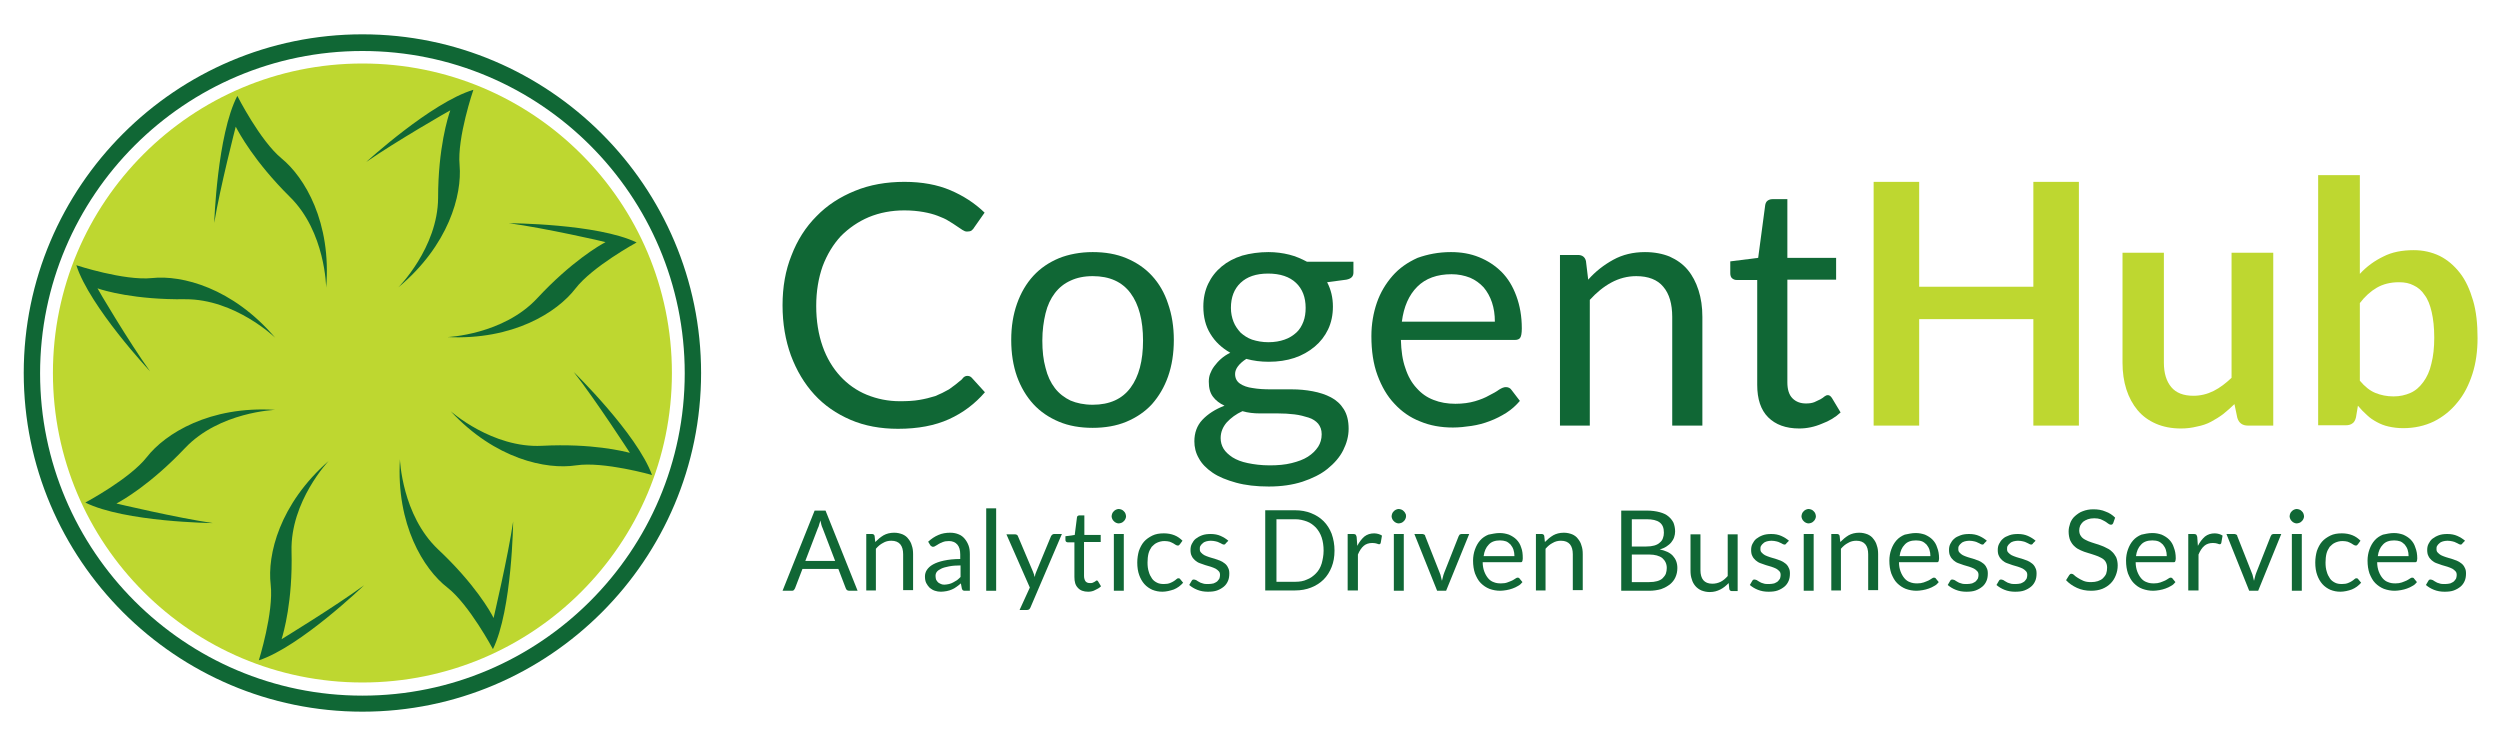 <?xml version="1.0" encoding="utf-8"?>
<!-- Generator: Adobe Illustrator 25.2.1, SVG Export Plug-In . SVG Version: 6.00 Build 0)  -->
<svg version="1.1" id="Layer_1" xmlns="http://www.w3.org/2000/svg" xmlns:xlink="http://www.w3.org/1999/xlink" x="0px" y="0px"
	 viewBox="0 0 779.5 229.3" style="enable-background:new 0 0 779.5 229.3;" xml:space="preserve">
<style type="text/css">
	.Arched_x0020_Green{fill:url(#SVGID_1_);stroke:#FFFFFF;stroke-width:0.25;stroke-miterlimit:1;}
	.st0{fill:#BED730;}
	.st1{fill:#106735;}
</style>
<linearGradient id="SVGID_1_" gradientUnits="userSpaceOnUse" x1="117" y1="485.281" x2="117.707" y2="484.574">
	<stop  offset="0" style="stop-color:#20AC4B"/>
	<stop  offset="0.983" style="stop-color:#19361A"/>
</linearGradient>
<g>
	<path class="st0" d="M209.5,116.3c0,53.3-43.2,96.5-96.5,96.5c-53.3,0-96.5-43.2-96.5-96.5c0-53.3,43.2-96.5,96.5-96.5
		C166.3,19.8,209.5,63,209.5,116.3z"/>
	<g>
		<path class="st1" d="M66.8,69.5c0,0,0.9-27.5,7.2-39.6c0,0,7.1,14,13.8,19.5c7.2,5.9,15.6,19.9,13.9,40.3c0,0-0.2-17.4-11.3-28.3
			C79.3,50.4,74.5,41.4,73.5,39.5C73.5,39.5,68.6,58.5,66.8,69.5z"/>
		<path class="st1" d="M114.2,50.5c0,0,20.3-18.6,33.4-22.5c0,0-5.1,14.9-4.3,23.5c0.8,9.3-3.4,25-19.1,38.1
			c0,0,12.3-12.3,12.4-27.9c0-15.6,3.1-25.3,3.8-27.3C140.3,34.4,123.4,44.1,114.2,50.5z"/>
		<path class="st1" d="M158.7,69.6c0,0,27.5,0.1,39.8,6c0,0-13.8,7.5-19.1,14.4c-5.7,7.4-19.4,16.1-39.9,15.1c0,0,17.4-0.7,28-12.1
			c10.6-11.4,19.4-16.5,21.3-17.5C188.8,75.4,169.8,71.1,158.7,69.6z"/>
		<path class="st1" d="M178.9,116c0,0,19.7,19.2,24.4,32.1c0,0-15.1-4.3-23.7-3c-9.2,1.4-25.2-1.9-39.1-16.9c0,0,13,11.6,28.5,10.8
			c15.6-0.8,25.4,1.7,27.4,2.2C196.4,141.2,185.8,124.8,178.9,116z"/>
		<path class="st1" d="M160,162.6c0,0-0.3,27.5-6.3,39.8c0,0-7.4-13.9-14.2-19.2c-7.4-5.7-16-19.6-14.8-40c0,0,0.6,17.4,11.9,28.1
			c11.4,10.7,16.4,19.5,17.3,21.4C153.9,192.6,158.4,173.6,160,162.6z"/>
		<path class="st1" d="M113.5,182.5c0,0-19.8,19.1-32.8,23.4c0,0,4.7-15,3.7-23.6c-1.1-9.3,2.7-25.1,18.1-38.6
			c0,0-12,12.6-11.6,28.2c0.4,15.6-2.5,25.4-3.1,27.4C87.8,199.3,104.5,189.1,113.5,182.5z"/>
		<path class="st1" d="M66.4,163.1c0,0-27.5-0.3-39.8-6.4c0,0,13.9-7.4,19.2-14.2c5.7-7.3,19.6-16,40-14.7c0,0-17.4,0.6-28.1,11.9
			C47,151,38.2,156,36.3,157C36.3,157,55.3,161.5,66.4,163.1z"/>
		<path class="st1" d="M46.8,115.8c0,0-18.8-20.1-23-33.1c0,0,14.9,4.9,23.6,4c9.3-1,25.1,3,38.4,18.6c0,0-12.5-12.1-28.1-12
			c-15.6,0.2-25.4-2.7-27.3-3.4C30.3,89.9,40.3,106.8,46.8,115.8z"/>
	</g>
	<g>
		<path class="st1" d="M113,221.9c-58.2,0-105.6-47.4-105.6-105.6S54.8,10.7,113,10.7c58.2,0,105.6,47.4,105.6,105.6
			S171.3,221.9,113,221.9L113,221.9z M113,15.9c-55.4,0-100.5,45.1-100.5,100.5c0,55.4,45.1,100.5,100.5,100.5
			c55.4,0,100.5-45.1,100.5-100.5C213.5,60.9,168.4,15.9,113,15.9L113,15.9z"/>
	</g>
</g>
<g>
	<g>
		<path class="st1" d="M301.6,117.2c0.6,0,1.1,0.2,1.5,0.7l4,4.4c-3.1,3.6-6.8,6.4-11.2,8.4c-4.4,2-9.7,3-15.9,3
			c-5.4,0-10.4-0.9-14.8-2.8c-4.4-1.9-8.2-4.5-11.3-7.9c-3.1-3.4-5.5-7.4-7.3-12.2c-1.7-4.7-2.6-9.9-2.6-15.6
			c0-5.7,0.9-10.9,2.8-15.6c1.8-4.7,4.4-8.8,7.8-12.2c3.3-3.4,7.3-6,12-7.9c4.6-1.9,9.8-2.8,15.4-2.8c5.5,0,10.3,0.9,14.3,2.6
			c4,1.7,7.6,4,10.7,7l-3.3,4.7c-0.2,0.4-0.5,0.6-0.8,0.9c-0.3,0.2-0.8,0.3-1.4,0.3c-0.5,0-0.9-0.2-1.4-0.5
			c-0.5-0.3-1.1-0.7-1.8-1.2c-0.7-0.5-1.5-1-2.5-1.6c-0.9-0.6-2.1-1.1-3.4-1.6c-1.3-0.5-2.8-0.9-4.5-1.2c-1.7-0.3-3.7-0.5-5.9-0.5
			c-4,0-7.7,0.7-11.1,2.1c-3.3,1.4-6.2,3.4-8.7,5.9c-2.4,2.6-4.3,5.7-5.7,9.4c-1.3,3.7-2,7.8-2,12.4c0,4.7,0.7,8.9,2,12.6
			c1.3,3.7,3.2,6.8,5.5,9.3c2.3,2.5,5.1,4.5,8.3,5.8c3.2,1.3,6.6,2,10.3,2c2.2,0,4.3-0.1,6-0.4c1.8-0.3,3.4-0.7,5-1.2
			c1.5-0.6,2.9-1.3,4.3-2.1c1.3-0.9,2.6-1.9,4-3.1C300.5,117.4,301.1,117.2,301.6,117.2z"/>
		<path class="st1" d="M340.7,78.6c3.9,0,7.4,0.6,10.5,1.9c3.1,1.3,5.8,3.1,8,5.5c2.2,2.4,3.9,5.3,5,8.7c1.2,3.4,1.8,7.2,1.8,11.3
			c0,4.2-0.6,8-1.8,11.4c-1.2,3.4-2.9,6.2-5,8.6c-2.2,2.4-4.9,4.2-8,5.5c-3.1,1.3-6.7,1.9-10.5,1.9c-3.9,0-7.4-0.6-10.5-1.9
			c-3.1-1.3-5.8-3.1-8-5.5c-2.2-2.4-3.9-5.3-5.1-8.6c-1.2-3.4-1.8-7.2-1.8-11.4c0-4.2,0.6-7.9,1.8-11.3c1.2-3.4,2.9-6.3,5.1-8.7
			c2.2-2.4,4.9-4.2,8-5.5C333.2,79.3,336.8,78.6,340.7,78.6z M340.7,126.2c5.3,0,9.2-1.8,11.8-5.3c2.6-3.5,3.9-8.4,3.9-14.7
			c0-6.3-1.3-11.3-3.9-14.8c-2.6-3.5-6.5-5.3-11.8-5.3c-2.7,0-5,0.5-6.9,1.4c-2,0.9-3.6,2.2-4.9,3.9c-1.3,1.7-2.3,3.8-2.9,6.3
			c-0.6,2.5-1,5.3-1,8.5c0,3.2,0.3,6,1,8.5c0.6,2.5,1.6,4.6,2.9,6.3c1.3,1.7,3,3,4.9,3.9C335.7,125.7,338,126.2,340.7,126.2z"/>
		<path class="st1" d="M395.5,78.6c2.3,0,4.5,0.3,6.5,0.8c2,0.5,3.8,1.3,5.5,2.2h14.5V85c0,1.2-0.7,1.9-2.2,2.2l-6,0.8
			c1.2,2.3,1.8,4.8,1.8,7.6c0,2.6-0.5,5-1.5,7.1c-1,2.1-2.4,3.9-4.2,5.4c-1.8,1.5-3.9,2.7-6.3,3.5c-2.4,0.8-5.1,1.2-8,1.2
			c-2.5,0-4.8-0.3-7-0.9c-1.1,0.7-2,1.5-2.6,2.3c-0.6,0.8-0.9,1.6-0.9,2.4c0,1.3,0.5,2.3,1.5,3c1,0.7,2.4,1.2,4,1.4
			c1.7,0.3,3.6,0.4,5.7,0.4c2.1,0,4.3,0,6.5,0c2.2,0,4.4,0.2,6.5,0.6c2.1,0.4,4,1,5.7,1.9c1.7,0.9,3,2.1,4,3.7
			c1,1.6,1.5,3.6,1.5,6.1c0,2.3-0.6,4.5-1.7,6.7c-1.1,2.2-2.8,4.1-4.9,5.8c-2.1,1.7-4.8,3-7.8,4c-3.1,1-6.6,1.5-10.5,1.5
			c-3.9,0-7.3-0.4-10.2-1.2c-2.9-0.8-5.4-1.8-7.3-3.1c-1.9-1.3-3.4-2.8-4.3-4.5c-1-1.7-1.4-3.5-1.4-5.3c0-2.6,0.8-4.9,2.5-6.7
			c1.7-1.8,4-3.3,6.9-4.4c-1.5-0.7-2.7-1.6-3.6-2.8c-0.9-1.2-1.3-2.7-1.3-4.7c0-0.8,0.1-1.6,0.4-2.4c0.3-0.8,0.7-1.6,1.3-2.4
			c0.6-0.8,1.3-1.6,2.1-2.3c0.8-0.7,1.8-1.4,2.9-1.9c-2.6-1.5-4.7-3.4-6.2-5.9c-1.5-2.4-2.2-5.3-2.2-8.5c0-2.6,0.5-5,1.5-7.1
			c1-2.1,2.4-3.9,4.2-5.4c1.8-1.5,3.9-2.6,6.4-3.4C389.8,79,392.6,78.6,395.5,78.6z M412.1,135.4c0-1.4-0.4-2.4-1.1-3.3
			c-0.7-0.8-1.7-1.5-3-1.9c-1.3-0.4-2.7-0.8-4.4-1c-1.6-0.2-3.4-0.3-5.2-0.3c-1.8,0-3.7,0-5.6,0c-1.9,0-3.7-0.2-5.4-0.7
			c-2,0.9-3.6,2.1-4.9,3.5c-1.2,1.4-1.9,3-1.9,4.9c0,1.2,0.3,2.3,0.9,3.3c0.6,1,1.6,1.9,2.8,2.7c1.3,0.8,2.8,1.4,4.8,1.8
			c1.9,0.4,4.2,0.7,6.8,0.7c2.5,0,4.8-0.2,6.8-0.7c2-0.5,3.7-1.1,5.1-2c1.4-0.9,2.4-1.9,3.2-3.1
			C411.7,138.2,412.1,136.9,412.1,135.4z M395.5,106.7c1.9,0,3.6-0.3,5-0.8c1.5-0.5,2.7-1.3,3.7-2.2c1-0.9,1.7-2.1,2.2-3.4
			c0.5-1.3,0.7-2.8,0.7-4.3c0-3.3-1-5.9-3-7.8c-2-1.9-4.9-2.9-8.7-2.9c-3.8,0-6.6,1-8.6,2.9c-2,1.9-3,4.5-3,7.8c0,1.6,0.3,3,0.8,4.3
			c0.5,1.3,1.3,2.4,2.2,3.4c1,0.9,2.2,1.7,3.6,2.2C392,106.4,393.6,106.7,395.5,106.7z"/>
		<path class="st1" d="M452.4,78.6c3.2,0,6.1,0.5,8.8,1.6c2.7,1.1,5,2.6,7,4.6c2,2,3.5,4.5,4.6,7.5c1.1,3,1.7,6.3,1.7,10.1
			c0,1.5-0.2,2.5-0.5,2.9c-0.3,0.5-0.9,0.7-1.8,0.7h-35.4c0.1,3.4,0.5,6.3,1.4,8.8c0.8,2.5,2,4.6,3.5,6.2c1.5,1.7,3.2,2.9,5.3,3.7
			c2,0.8,4.3,1.2,6.8,1.2c2.3,0,4.4-0.3,6.1-0.8c1.7-0.5,3.2-1.1,4.4-1.8c1.2-0.6,2.3-1.2,3.1-1.8c0.8-0.5,1.5-0.8,2.1-0.8
			c0.8,0,1.4,0.3,1.8,0.9l2.6,3.4c-1.2,1.4-2.5,2.6-4.2,3.7c-1.6,1-3.3,1.9-5.2,2.6c-1.8,0.7-3.7,1.2-5.7,1.5
			c-2,0.3-3.9,0.5-5.8,0.5c-3.7,0-7.1-0.6-10.2-1.9c-3.1-1.2-5.8-3.1-8-5.5c-2.3-2.4-4-5.4-5.3-8.9c-1.3-3.5-1.9-7.6-1.9-12.2
			c0-3.7,0.6-7.2,1.7-10.4c1.1-3.2,2.8-6,4.9-8.4c2.1-2.4,4.7-4.2,7.8-5.6C445.1,79.3,448.5,78.6,452.4,78.6z M452.6,85.5
			c-4.5,0-8.1,1.3-10.7,3.9c-2.6,2.6-4.2,6.2-4.8,10.9h29c0-2.2-0.3-4.2-0.9-6c-0.6-1.8-1.5-3.4-2.6-4.7c-1.2-1.3-2.6-2.3-4.2-3
			C456.6,85.9,454.7,85.5,452.6,85.5z"/>
		<path class="st1" d="M486.4,132.7V79.5h5.6c1.3,0,2.2,0.6,2.5,1.9l0.7,5.8c2.3-2.6,4.9-4.6,7.8-6.2c2.9-1.6,6.2-2.4,9.9-2.4
			c2.9,0,5.5,0.5,7.7,1.4c2.2,1,4.1,2.3,5.6,4.1c1.5,1.8,2.6,3.9,3.4,6.4c0.8,2.5,1.2,5.2,1.2,8.3v33.9h-9.4V98.8
			c0-4-0.9-7.2-2.8-9.4c-1.8-2.2-4.7-3.3-8.4-3.3c-2.8,0-5.4,0.7-7.8,2c-2.4,1.3-4.6,3.1-6.7,5.4v39.2H486.4z"/>
		<path class="st1" d="M561,133.6c-4.2,0-7.4-1.2-9.7-3.5c-2.3-2.3-3.4-5.7-3.4-10.1V87.3h-6.4c-0.6,0-1-0.2-1.4-0.5
			c-0.4-0.3-0.6-0.9-0.6-1.6v-3.7l8.7-1.1l2.2-16.5c0.1-0.5,0.3-1,0.7-1.3c0.4-0.3,0.9-0.5,1.5-0.5h4.7v18.3h15.2v6.8h-15.2v32
			c0,2.2,0.5,3.9,1.6,5c1.1,1.1,2.5,1.6,4.2,1.6c1,0,1.8-0.1,2.6-0.4c0.7-0.3,1.3-0.6,1.9-0.9c0.5-0.3,1-0.6,1.3-0.9
			c0.4-0.3,0.7-0.4,1-0.4c0.5,0,0.9,0.3,1.3,0.9l2.7,4.5c-1.6,1.5-3.6,2.7-5.8,3.5C565.8,133.1,563.4,133.6,561,133.6z"/>
		<path class="st0" d="M648.2,132.7H634V99.5h-35.6v33.2h-14.2v-76h14.2v32.7H634V56.7h14.2V132.7z"/>
		<path class="st0" d="M674.7,78.8v34.3c0,3.3,0.8,5.8,2.3,7.6c1.5,1.8,3.8,2.7,6.9,2.7c2.2,0,4.3-0.5,6.3-1.5c2-1,3.8-2.4,5.6-4.1
			v-39h13v53.9h-7.9c-1.7,0-2.8-0.8-3.3-2.4l-0.9-4.3c-1.1,1.1-2.3,2.1-3.5,3.1c-1.2,0.9-2.5,1.7-3.8,2.4c-1.3,0.7-2.8,1.2-4.4,1.5
			c-1.6,0.4-3.2,0.6-5,0.6c-2.9,0-5.5-0.5-7.8-1.5c-2.3-1-4.2-2.4-5.7-4.2c-1.5-1.8-2.7-4-3.5-6.5c-0.8-2.5-1.2-5.3-1.2-8.3V78.8
			H674.7z"/>
		<path class="st0" d="M722.8,132.7V54.6h13v30.8c2.1-2.3,4.6-4.1,7.3-5.4c2.7-1.4,5.9-2,9.5-2c2.9,0,5.6,0.6,8.1,1.8
			c2.4,1.2,4.5,3,6.3,5.3c1.8,2.3,3.1,5.2,4.1,8.6c1,3.4,1.4,7.3,1.4,11.7c0,4-0.5,7.8-1.6,11.2c-1.1,3.4-2.6,6.4-4.7,8.9
			c-2,2.5-4.5,4.5-7.3,5.9c-2.9,1.4-6.1,2.1-9.6,2.1c-1.6,0-3.2-0.2-4.5-0.5c-1.4-0.3-2.6-0.8-3.7-1.4c-1.1-0.6-2.2-1.3-3.1-2.2
			c-1-0.9-1.9-1.8-2.8-2.9l-0.6,3.6c-0.2,0.9-0.6,1.6-1.1,1.9c-0.5,0.4-1.2,0.6-2.1,0.6H722.8z M748,88c-2.7,0-5,0.6-6.9,1.7
			c-1.9,1.1-3.7,2.7-5.3,4.8v24.2c1.5,1.8,3.1,3.1,4.8,3.8c1.7,0.7,3.6,1.1,5.7,1.1c2,0,3.7-0.4,5.3-1.1c1.6-0.7,2.9-1.9,4-3.4
			c1.1-1.5,2-3.4,2.5-5.7c0.6-2.3,0.9-5,0.9-8.1c0-3.2-0.3-5.8-0.8-8c-0.5-2.2-1.2-4-2.2-5.3c-0.9-1.4-2.1-2.4-3.4-3
			C751.3,88.3,749.8,88,748,88z"/>
	</g>
	<g>
		<path class="st1" d="M267.4,184.2h-2.6c-0.3,0-0.5-0.1-0.7-0.2c-0.2-0.2-0.3-0.3-0.4-0.6l-2.3-6h-11.2l-2.3,6
			c-0.1,0.2-0.2,0.4-0.4,0.6c-0.2,0.2-0.4,0.2-0.7,0.2H244l10-25h3.4L267.4,184.2z M251.1,174.9h9.3l-3.9-10.2
			c-0.3-0.6-0.5-1.4-0.7-2.4c-0.1,0.5-0.3,0.9-0.4,1.3c-0.1,0.4-0.2,0.8-0.4,1.1L251.1,174.9z"/>
		<path class="st1" d="M270.1,184.2v-17.7h1.8c0.4,0,0.7,0.2,0.8,0.6l0.2,1.9c0.8-0.8,1.6-1.5,2.6-2.1c0.9-0.5,2-0.8,3.3-0.8
			c1,0,1.8,0.2,2.6,0.5c0.7,0.3,1.4,0.8,1.8,1.4c0.5,0.6,0.9,1.3,1.1,2.1c0.3,0.8,0.4,1.7,0.4,2.7v11.2h-3.1v-11.2
			c0-1.3-0.3-2.4-0.9-3.1c-0.6-0.7-1.5-1.1-2.8-1.1c-0.9,0-1.8,0.2-2.6,0.7c-0.8,0.4-1.5,1-2.2,1.8v13H270.1z"/>
		<path class="st1" d="M302.4,184.2h-1.4c-0.3,0-0.5,0-0.7-0.1c-0.2-0.1-0.3-0.3-0.4-0.6l-0.3-1.6c-0.5,0.4-0.9,0.8-1.4,1.1
			c-0.4,0.3-0.9,0.6-1.4,0.8c-0.5,0.2-1,0.4-1.6,0.5c-0.6,0.1-1.2,0.2-1.8,0.2c-0.7,0-1.3-0.1-1.9-0.3c-0.6-0.2-1.1-0.5-1.6-0.9
			c-0.4-0.4-0.8-0.9-1.1-1.5c-0.3-0.6-0.4-1.3-0.4-2.1c0-0.7,0.2-1.4,0.6-2c0.4-0.6,1-1.2,1.9-1.7c0.9-0.5,2-0.9,3.4-1.2
			c1.4-0.3,3.1-0.5,5.1-0.5v-1.4c0-1.4-0.3-2.4-0.9-3.1c-0.6-0.7-1.5-1.1-2.6-1.1c-0.8,0-1.4,0.1-1.9,0.3c-0.5,0.2-1,0.4-1.3,0.6
			c-0.4,0.2-0.7,0.5-1,0.6c-0.3,0.2-0.5,0.3-0.8,0.3c-0.2,0-0.4-0.1-0.5-0.2c-0.2-0.1-0.3-0.2-0.4-0.4l-0.6-1c1-0.9,2-1.6,3.2-2.1
			c1.1-0.5,2.4-0.7,3.7-0.7c1,0,1.9,0.2,2.6,0.5c0.8,0.3,1.4,0.8,1.9,1.4c0.5,0.6,0.9,1.3,1.2,2.1c0.3,0.8,0.4,1.7,0.4,2.7V184.2z
			 M294.4,182.3c0.5,0,1-0.1,1.5-0.2c0.5-0.1,0.9-0.3,1.3-0.5c0.4-0.2,0.8-0.5,1.2-0.7c0.4-0.3,0.7-0.6,1.1-1v-3.6
			c-1.4,0-2.6,0.1-3.6,0.3c-1,0.2-1.8,0.4-2.4,0.7c-0.6,0.3-1.1,0.6-1.4,1c-0.3,0.4-0.4,0.8-0.4,1.3c0,0.5,0.1,0.9,0.2,1.2
			c0.2,0.3,0.4,0.6,0.6,0.8c0.3,0.2,0.6,0.4,0.9,0.5C293.6,182.2,294,182.3,294.4,182.3z"/>
		<path class="st1" d="M310.6,158.5v25.7h-3.1v-25.7H310.6z"/>
		<path class="st1" d="M321.3,189.4c-0.1,0.2-0.2,0.4-0.4,0.6c-0.2,0.1-0.4,0.2-0.7,0.2h-2.3l3.2-7l-7.3-16.6h2.7
			c0.3,0,0.5,0.1,0.6,0.2c0.2,0.1,0.3,0.3,0.3,0.4l4.7,11.1c0.1,0.3,0.2,0.5,0.3,0.8c0.1,0.3,0.1,0.5,0.2,0.8
			c0.1-0.3,0.2-0.5,0.2-0.8c0.1-0.3,0.2-0.5,0.3-0.8l4.6-11.1c0.1-0.2,0.2-0.3,0.4-0.5c0.2-0.1,0.4-0.2,0.5-0.2h2.5L321.3,189.4z"/>
		<path class="st1" d="M339.3,184.5c-1.4,0-2.5-0.4-3.2-1.2c-0.8-0.8-1.1-1.9-1.1-3.4v-10.8h-2.1c-0.2,0-0.3-0.1-0.5-0.2
			c-0.1-0.1-0.2-0.3-0.2-0.5v-1.2l2.9-0.4l0.7-5.5c0-0.2,0.1-0.3,0.2-0.4c0.1-0.1,0.3-0.2,0.5-0.2h1.6v6.1h5.1v2.2H338v10.6
			c0,0.7,0.2,1.3,0.5,1.7c0.4,0.4,0.8,0.5,1.4,0.5c0.3,0,0.6,0,0.8-0.1c0.2-0.1,0.4-0.2,0.6-0.3c0.2-0.1,0.3-0.2,0.4-0.3
			c0.1-0.1,0.2-0.1,0.3-0.1c0.2,0,0.3,0.1,0.4,0.3l0.9,1.5c-0.5,0.5-1.2,0.9-1.9,1.2C340.9,184.3,340.1,184.5,339.3,184.5z"/>
		<path class="st1" d="M351.1,161c0,0.3-0.1,0.6-0.2,0.8c-0.1,0.3-0.3,0.5-0.5,0.7c-0.2,0.2-0.4,0.4-0.7,0.5
			c-0.3,0.1-0.6,0.2-0.9,0.2c-0.3,0-0.6-0.1-0.8-0.2c-0.3-0.1-0.5-0.3-0.7-0.5c-0.2-0.2-0.4-0.4-0.5-0.7c-0.1-0.3-0.2-0.5-0.2-0.8
			c0-0.3,0.1-0.6,0.2-0.9c0.1-0.3,0.3-0.5,0.5-0.7c0.2-0.2,0.4-0.4,0.7-0.5c0.3-0.1,0.5-0.2,0.8-0.2c0.3,0,0.6,0.1,0.9,0.2
			c0.3,0.1,0.5,0.3,0.7,0.5c0.2,0.2,0.4,0.4,0.5,0.7C351,160.4,351.1,160.7,351.1,161z M350.4,166.5v17.7h-3.1v-17.7H350.4z"/>
		<path class="st1" d="M367.9,169.7c-0.1,0.1-0.2,0.2-0.3,0.3c-0.1,0.1-0.2,0.1-0.4,0.1c-0.2,0-0.4-0.1-0.6-0.2
			c-0.2-0.1-0.5-0.3-0.8-0.5c-0.3-0.2-0.7-0.3-1.1-0.5c-0.4-0.1-1-0.2-1.6-0.2c-0.9,0-1.6,0.2-2.3,0.5c-0.7,0.3-1.2,0.8-1.7,1.3
			c-0.4,0.6-0.8,1.3-1,2.1c-0.2,0.8-0.3,1.8-0.3,2.8c0,1.1,0.1,2,0.4,2.9c0.2,0.8,0.6,1.5,1,2.1c0.4,0.6,1,1,1.6,1.3
			c0.6,0.3,1.3,0.4,2.1,0.4c0.8,0,1.4-0.1,1.9-0.3c0.5-0.2,0.9-0.4,1.2-0.6c0.3-0.2,0.6-0.4,0.8-0.6c0.2-0.2,0.4-0.3,0.6-0.3
			c0.3,0,0.5,0.1,0.6,0.3l0.9,1.1c-0.8,0.9-1.7,1.6-2.9,2.1c-1.2,0.4-2.4,0.7-3.6,0.7c-1.1,0-2.1-0.2-3.1-0.6
			c-0.9-0.4-1.8-1-2.5-1.8c-0.7-0.8-1.2-1.7-1.6-2.8c-0.4-1.1-0.6-2.4-0.6-3.9c0-1.3,0.2-2.5,0.5-3.6c0.4-1.1,0.9-2.1,1.6-2.9
			c0.7-0.8,1.6-1.4,2.6-1.9c1-0.5,2.2-0.7,3.6-0.7c1.2,0,2.3,0.2,3.3,0.6c1,0.4,1.8,1,2.5,1.7L367.9,169.7z"/>
		<path class="st1" d="M382.2,169.4c-0.1,0.3-0.4,0.4-0.6,0.4c-0.2,0-0.4-0.1-0.6-0.2c-0.2-0.1-0.5-0.3-0.8-0.4
			c-0.3-0.2-0.7-0.3-1.1-0.4c-0.4-0.1-1-0.2-1.6-0.2c-0.5,0-1,0.1-1.4,0.2c-0.4,0.1-0.8,0.3-1.1,0.6c-0.3,0.2-0.5,0.5-0.7,0.8
			c-0.2,0.3-0.2,0.6-0.2,1c0,0.5,0.1,0.8,0.4,1.1c0.3,0.3,0.6,0.6,1,0.8c0.4,0.2,0.9,0.4,1.5,0.6c0.5,0.2,1.1,0.3,1.7,0.5
			c0.6,0.2,1.1,0.4,1.7,0.6c0.5,0.2,1,0.5,1.5,0.9c0.4,0.3,0.8,0.8,1,1.3c0.3,0.5,0.4,1.1,0.4,1.8c0,0.8-0.1,1.6-0.4,2.3
			c-0.3,0.7-0.7,1.3-1.3,1.8c-0.6,0.5-1.3,0.9-2.1,1.2c-0.8,0.3-1.8,0.4-2.9,0.4c-1.2,0-2.3-0.2-3.3-0.6c-1-0.4-1.8-0.9-2.5-1.5
			l0.7-1.2c0.1-0.2,0.2-0.3,0.3-0.4c0.1-0.1,0.3-0.1,0.5-0.1s0.4,0.1,0.7,0.2c0.2,0.2,0.5,0.3,0.8,0.5c0.3,0.2,0.7,0.4,1.2,0.5
			c0.5,0.2,1.1,0.2,1.8,0.2c0.6,0,1.1-0.1,1.6-0.2c0.5-0.2,0.8-0.4,1.1-0.6c0.3-0.3,0.5-0.6,0.7-0.9c0.1-0.3,0.2-0.7,0.2-1.1
			c0-0.5-0.1-0.9-0.4-1.2c-0.3-0.3-0.6-0.6-1-0.8c-0.4-0.2-0.9-0.4-1.5-0.6c-0.6-0.2-1.1-0.3-1.7-0.5c-0.6-0.2-1.1-0.4-1.7-0.6
			c-0.6-0.2-1-0.5-1.5-0.9c-0.4-0.4-0.8-0.8-1-1.3c-0.3-0.5-0.4-1.2-0.4-1.9c0-0.7,0.1-1.3,0.4-1.9c0.3-0.6,0.7-1.2,1.2-1.6
			s1.2-0.8,2-1.1c0.8-0.3,1.7-0.4,2.7-0.4c1.2,0,2.2,0.2,3.1,0.6c0.9,0.4,1.7,0.9,2.4,1.5L382.2,169.4z"/>
		<path class="st1" d="M416.1,171.7c0,1.9-0.3,3.6-0.9,5.1c-0.6,1.5-1.4,2.8-2.5,3.9c-1.1,1.1-2.4,1.9-3.9,2.5
			c-1.5,0.6-3.2,0.9-5,0.9h-9.3v-25h9.3c1.8,0,3.5,0.3,5,0.9c1.5,0.6,2.8,1.4,3.9,2.5c1.1,1.1,1.9,2.4,2.5,3.9
			C415.8,168.1,416.1,169.8,416.1,171.7z M412.7,171.7c0-1.5-0.2-2.9-0.6-4.1c-0.4-1.2-1-2.2-1.8-3.1c-0.8-0.8-1.7-1.5-2.8-1.9
			c-1.1-0.4-2.3-0.7-3.6-0.7h-5.9v19.5h5.9c1.3,0,2.6-0.2,3.6-0.7c1.1-0.4,2-1.1,2.8-1.9c0.8-0.8,1.4-1.8,1.8-3.1
			C412.4,174.6,412.7,173.2,412.7,171.7z"/>
		<path class="st1" d="M420.2,184.2v-17.7h1.8c0.3,0,0.6,0.1,0.7,0.2c0.1,0.1,0.2,0.4,0.3,0.7l0.2,2.8c0.6-1.2,1.4-2.2,2.2-2.9
			c0.9-0.7,1.9-1,3.1-1c0.5,0,0.9,0.1,1.3,0.2c0.4,0.1,0.8,0.3,1.1,0.5l-0.4,2.3c-0.1,0.3-0.3,0.4-0.5,0.4c-0.2,0-0.4-0.1-0.7-0.2
			c-0.3-0.1-0.8-0.2-1.4-0.2c-1.1,0-2,0.3-2.7,0.9c-0.7,0.6-1.3,1.5-1.8,2.7v11.2H420.2z"/>
		<path class="st1" d="M438.4,161c0,0.3-0.1,0.6-0.2,0.8c-0.1,0.3-0.3,0.5-0.5,0.7c-0.2,0.2-0.4,0.4-0.7,0.5
			c-0.3,0.1-0.6,0.2-0.9,0.2c-0.3,0-0.6-0.1-0.8-0.2c-0.3-0.1-0.5-0.3-0.7-0.5c-0.2-0.2-0.4-0.4-0.5-0.7c-0.1-0.3-0.2-0.5-0.2-0.8
			c0-0.3,0.1-0.6,0.2-0.9c0.1-0.3,0.3-0.5,0.5-0.7c0.2-0.2,0.4-0.4,0.7-0.5c0.3-0.1,0.5-0.2,0.8-0.2c0.3,0,0.6,0.1,0.9,0.2
			c0.3,0.1,0.5,0.3,0.7,0.5c0.2,0.2,0.4,0.4,0.5,0.7C438.4,160.4,438.4,160.7,438.4,161z M437.7,166.5v17.7h-3.1v-17.7H437.7z"/>
		<path class="st1" d="M441,166.5h2.5c0.2,0,0.4,0.1,0.6,0.2c0.2,0.1,0.3,0.3,0.3,0.5l4.5,11.4c0.2,0.4,0.3,0.8,0.4,1.3
			c0.1,0.4,0.2,0.8,0.3,1.2c0.1-0.4,0.2-0.8,0.3-1.2c0.1-0.4,0.2-0.8,0.4-1.3l4.5-11.4c0.1-0.2,0.2-0.3,0.3-0.5
			c0.2-0.1,0.4-0.2,0.6-0.2h2.4l-7.2,17.7h-2.8L441,166.5z"/>
		<path class="st1" d="M467.6,166.2c1.1,0,2,0.2,2.9,0.5c0.9,0.4,1.7,0.9,2.3,1.5c0.7,0.7,1.2,1.5,1.5,2.5c0.4,1,0.5,2.1,0.5,3.4
			c0,0.5-0.1,0.8-0.2,1c-0.1,0.2-0.3,0.2-0.6,0.2h-11.7c0,1.1,0.2,2.1,0.5,2.9c0.3,0.8,0.7,1.5,1.2,2.1c0.5,0.6,1.1,1,1.7,1.2
			c0.7,0.3,1.4,0.4,2.3,0.4c0.8,0,1.5-0.1,2-0.3c0.6-0.2,1-0.4,1.5-0.6c0.4-0.2,0.7-0.4,1-0.6c0.3-0.2,0.5-0.3,0.7-0.3
			c0.3,0,0.5,0.1,0.6,0.3l0.9,1.1c-0.4,0.5-0.8,0.9-1.4,1.2c-0.5,0.3-1.1,0.6-1.7,0.8c-0.6,0.2-1.2,0.4-1.9,0.5
			c-0.7,0.1-1.3,0.2-1.9,0.2c-1.2,0-2.3-0.2-3.4-0.6c-1-0.4-1.9-1-2.7-1.8c-0.8-0.8-1.3-1.8-1.8-3c-0.4-1.2-0.6-2.5-0.6-4
			c0-1.2,0.2-2.4,0.6-3.5c0.4-1.1,0.9-2,1.6-2.8c0.7-0.8,1.6-1.4,2.6-1.8C465.2,166.5,466.3,166.2,467.6,166.2z M467.7,168.5
			c-1.5,0-2.7,0.4-3.5,1.3c-0.9,0.9-1.4,2.1-1.6,3.6h9.6c0-0.7-0.1-1.4-0.3-2c-0.2-0.6-0.5-1.1-0.9-1.6c-0.4-0.4-0.9-0.8-1.4-1
			C469,168.6,468.4,168.5,467.7,168.5z"/>
		<path class="st1" d="M478.9,184.2v-17.7h1.8c0.4,0,0.7,0.2,0.8,0.6l0.2,1.9c0.8-0.8,1.6-1.5,2.6-2.1c0.9-0.5,2-0.8,3.3-0.8
			c1,0,1.8,0.2,2.6,0.5c0.7,0.3,1.4,0.8,1.8,1.4c0.5,0.6,0.9,1.3,1.1,2.1c0.3,0.8,0.4,1.7,0.4,2.7v11.2h-3.1v-11.2
			c0-1.3-0.3-2.4-0.9-3.1c-0.6-0.7-1.5-1.1-2.8-1.1c-0.9,0-1.8,0.2-2.6,0.7c-0.8,0.4-1.5,1-2.2,1.8v13H478.9z"/>
		<path class="st1" d="M505.5,184.2v-25h8c1.5,0,2.9,0.2,4,0.5c1.1,0.3,2,0.7,2.7,1.3c0.7,0.6,1.2,1.2,1.6,2
			c0.3,0.8,0.5,1.7,0.5,2.7c0,0.6-0.1,1.2-0.3,1.8c-0.2,0.6-0.5,1.1-0.9,1.6c-0.4,0.5-0.9,0.9-1.5,1.3c-0.6,0.4-1.3,0.7-2.1,0.9
			c1.8,0.4,3.2,1,4.1,2c0.9,1,1.4,2.2,1.4,3.8c0,1.1-0.2,2-0.6,2.9c-0.4,0.9-1,1.6-1.7,2.2c-0.8,0.6-1.7,1.1-2.8,1.5
			c-1.1,0.3-2.3,0.5-3.7,0.5H505.5z M508.8,170.4h4.5c1,0,1.8-0.1,2.5-0.3c0.7-0.2,1.3-0.5,1.7-0.9c0.5-0.4,0.8-0.8,1-1.4
			c0.2-0.5,0.3-1.1,0.3-1.7c0-1.5-0.4-2.5-1.3-3.2c-0.9-0.7-2.3-1-4.1-1h-4.6V170.4z M508.8,172.8v8.7h5.4c1,0,1.8-0.1,2.5-0.3
			c0.7-0.2,1.3-0.5,1.7-0.9c0.4-0.4,0.8-0.9,1-1.4c0.2-0.6,0.3-1.2,0.3-1.8c0-1.3-0.5-2.3-1.4-3.1c-0.9-0.7-2.3-1.1-4.1-1.1H508.8z"
			/>
		<path class="st1" d="M530.2,166.5v11.3c0,1.3,0.3,2.4,0.9,3.1c0.6,0.7,1.5,1.1,2.8,1.1c0.9,0,1.8-0.2,2.6-0.6
			c0.8-0.4,1.5-1,2.2-1.8v-13h3.1v17.7H540c-0.4,0-0.7-0.2-0.8-0.6l-0.2-1.9c-0.8,0.8-1.6,1.5-2.6,2c-1,0.5-2,0.8-3.3,0.8
			c-1,0-1.8-0.2-2.6-0.5c-0.7-0.3-1.4-0.8-1.9-1.4c-0.5-0.6-0.9-1.3-1.1-2.1c-0.3-0.8-0.4-1.7-0.4-2.7v-11.3H530.2z"/>
		<path class="st1" d="M557,169.4c-0.1,0.3-0.4,0.4-0.6,0.4c-0.2,0-0.4-0.1-0.6-0.2c-0.2-0.1-0.5-0.3-0.8-0.4
			c-0.3-0.2-0.7-0.3-1.1-0.4c-0.4-0.1-1-0.2-1.6-0.2c-0.5,0-1,0.1-1.4,0.2c-0.4,0.1-0.8,0.3-1.1,0.6c-0.3,0.2-0.5,0.5-0.7,0.8
			c-0.2,0.3-0.2,0.6-0.2,1c0,0.5,0.1,0.8,0.4,1.1c0.3,0.3,0.6,0.6,1,0.8c0.4,0.2,0.9,0.4,1.5,0.6c0.5,0.2,1.1,0.3,1.7,0.5
			c0.6,0.2,1.1,0.4,1.7,0.6c0.5,0.2,1,0.5,1.5,0.9c0.4,0.3,0.8,0.8,1,1.3c0.3,0.5,0.4,1.1,0.4,1.8c0,0.8-0.1,1.6-0.4,2.3
			c-0.3,0.7-0.7,1.3-1.3,1.8c-0.6,0.5-1.3,0.9-2.1,1.2c-0.8,0.3-1.8,0.4-2.9,0.4c-1.2,0-2.3-0.2-3.3-0.6c-1-0.4-1.8-0.9-2.5-1.5
			l0.7-1.2c0.1-0.2,0.2-0.3,0.3-0.4c0.1-0.1,0.3-0.1,0.5-0.1c0.2,0,0.4,0.1,0.7,0.2c0.2,0.2,0.5,0.3,0.8,0.5
			c0.3,0.2,0.7,0.4,1.2,0.5c0.5,0.2,1.1,0.2,1.8,0.2c0.6,0,1.1-0.1,1.6-0.2c0.5-0.2,0.8-0.4,1.1-0.6c0.3-0.3,0.5-0.6,0.7-0.9
			c0.1-0.3,0.2-0.7,0.2-1.1c0-0.5-0.1-0.9-0.4-1.2c-0.3-0.3-0.6-0.6-1-0.8c-0.4-0.2-0.9-0.4-1.5-0.6c-0.6-0.2-1.1-0.3-1.7-0.5
			c-0.6-0.2-1.1-0.4-1.7-0.6c-0.6-0.2-1-0.5-1.5-0.9c-0.4-0.4-0.8-0.8-1-1.3c-0.3-0.5-0.4-1.2-0.4-1.9c0-0.7,0.1-1.3,0.4-1.9
			c0.3-0.6,0.7-1.2,1.2-1.6s1.2-0.8,2-1.1c0.8-0.3,1.7-0.4,2.7-0.4c1.2,0,2.2,0.2,3.1,0.6c0.9,0.4,1.7,0.9,2.4,1.5L557,169.4z"/>
		<path class="st1" d="M566.2,161c0,0.3-0.1,0.6-0.2,0.8c-0.1,0.3-0.3,0.5-0.5,0.7c-0.2,0.2-0.4,0.4-0.7,0.5
			c-0.3,0.1-0.6,0.2-0.9,0.2c-0.3,0-0.6-0.1-0.8-0.2c-0.3-0.1-0.5-0.3-0.7-0.5c-0.2-0.2-0.4-0.4-0.5-0.7c-0.1-0.3-0.2-0.5-0.2-0.8
			c0-0.3,0.1-0.6,0.2-0.9c0.1-0.3,0.3-0.5,0.5-0.7c0.2-0.2,0.4-0.4,0.7-0.5c0.3-0.1,0.5-0.2,0.8-0.2c0.3,0,0.6,0.1,0.9,0.2
			c0.3,0.1,0.5,0.3,0.7,0.5c0.2,0.2,0.4,0.4,0.5,0.7C566.1,160.4,566.2,160.7,566.2,161z M565.5,166.5v17.7h-3.1v-17.7H565.5z"/>
		<path class="st1" d="M571,184.2v-17.7h1.8c0.4,0,0.7,0.2,0.8,0.6l0.2,1.9c0.8-0.8,1.6-1.5,2.6-2.1c0.9-0.5,2-0.8,3.3-0.8
			c1,0,1.8,0.2,2.6,0.5c0.7,0.3,1.4,0.8,1.8,1.4c0.5,0.6,0.9,1.3,1.1,2.1c0.3,0.8,0.4,1.7,0.4,2.7v11.2h-3.1v-11.2
			c0-1.3-0.3-2.4-0.9-3.1c-0.6-0.7-1.5-1.1-2.8-1.1c-0.9,0-1.8,0.2-2.6,0.7c-0.8,0.4-1.5,1-2.2,1.8v13H571z"/>
		<path class="st1" d="M597.3,166.2c1.1,0,2,0.2,2.9,0.5c0.9,0.4,1.7,0.9,2.3,1.5c0.7,0.7,1.2,1.5,1.5,2.5c0.4,1,0.6,2.1,0.6,3.4
			c0,0.5-0.1,0.8-0.2,1c-0.1,0.2-0.3,0.2-0.6,0.2h-11.7c0,1.1,0.2,2.1,0.5,2.9c0.3,0.8,0.7,1.5,1.2,2.1c0.5,0.6,1.1,1,1.7,1.2
			c0.7,0.3,1.4,0.4,2.3,0.4c0.8,0,1.4-0.1,2-0.3c0.6-0.2,1-0.4,1.5-0.6c0.4-0.2,0.7-0.4,1-0.6c0.3-0.2,0.5-0.3,0.7-0.3
			c0.3,0,0.5,0.1,0.6,0.3l0.9,1.1c-0.4,0.5-0.8,0.9-1.4,1.2c-0.5,0.3-1.1,0.6-1.7,0.8c-0.6,0.2-1.2,0.4-1.9,0.5
			c-0.7,0.1-1.3,0.2-1.9,0.2c-1.2,0-2.3-0.2-3.4-0.6c-1-0.4-1.9-1-2.7-1.8c-0.8-0.8-1.3-1.8-1.8-3c-0.4-1.2-0.6-2.5-0.6-4
			c0-1.2,0.2-2.4,0.6-3.5c0.4-1.1,0.9-2,1.6-2.8c0.7-0.8,1.6-1.4,2.6-1.8C594.9,166.5,596.1,166.2,597.3,166.2z M597.4,168.5
			c-1.5,0-2.7,0.4-3.5,1.3c-0.9,0.9-1.4,2.1-1.6,3.6h9.6c0-0.7-0.1-1.4-0.3-2c-0.2-0.6-0.5-1.1-0.9-1.6c-0.4-0.4-0.9-0.8-1.4-1
			C598.8,168.6,598.1,168.5,597.4,168.5z"/>
		<path class="st1" d="M618.7,169.4c-0.1,0.3-0.4,0.4-0.6,0.4c-0.2,0-0.4-0.1-0.6-0.2c-0.2-0.1-0.5-0.3-0.8-0.4
			c-0.3-0.2-0.7-0.3-1.1-0.4c-0.4-0.1-1-0.2-1.6-0.2c-0.5,0-1,0.1-1.4,0.2c-0.4,0.1-0.8,0.3-1.1,0.6c-0.3,0.2-0.5,0.5-0.7,0.8
			c-0.2,0.3-0.2,0.6-0.2,1c0,0.5,0.1,0.8,0.4,1.1c0.3,0.3,0.6,0.6,1,0.8c0.4,0.2,0.9,0.4,1.5,0.6c0.5,0.2,1.1,0.3,1.7,0.5
			c0.6,0.2,1.1,0.4,1.7,0.6c0.5,0.2,1,0.5,1.5,0.9c0.4,0.3,0.8,0.8,1,1.3c0.3,0.5,0.4,1.1,0.4,1.8c0,0.8-0.1,1.6-0.4,2.3
			c-0.3,0.7-0.7,1.3-1.3,1.8c-0.6,0.5-1.3,0.9-2.1,1.2c-0.8,0.3-1.8,0.4-2.9,0.4c-1.2,0-2.3-0.2-3.3-0.6c-1-0.4-1.8-0.9-2.5-1.5
			l0.7-1.2c0.1-0.2,0.2-0.3,0.3-0.4c0.1-0.1,0.3-0.1,0.5-0.1c0.2,0,0.4,0.1,0.7,0.2c0.2,0.2,0.5,0.3,0.8,0.5
			c0.3,0.2,0.7,0.4,1.2,0.5c0.5,0.2,1.1,0.2,1.8,0.2c0.6,0,1.1-0.1,1.6-0.2c0.5-0.2,0.8-0.4,1.1-0.6c0.3-0.3,0.5-0.6,0.7-0.9
			c0.1-0.3,0.2-0.7,0.2-1.1c0-0.5-0.1-0.9-0.4-1.2c-0.3-0.3-0.6-0.6-1-0.8c-0.4-0.2-0.9-0.4-1.5-0.6c-0.6-0.2-1.1-0.3-1.7-0.5
			c-0.6-0.2-1.1-0.4-1.7-0.6c-0.6-0.2-1-0.5-1.5-0.9c-0.4-0.4-0.8-0.8-1-1.3c-0.3-0.5-0.4-1.2-0.4-1.9c0-0.7,0.1-1.3,0.4-1.9
			c0.3-0.6,0.7-1.2,1.2-1.6c0.5-0.5,1.2-0.8,2-1.1c0.8-0.3,1.7-0.4,2.7-0.4c1.2,0,2.2,0.2,3.1,0.6c0.9,0.4,1.7,0.9,2.4,1.5
			L618.7,169.4z"/>
		<path class="st1" d="M633.9,169.4c-0.1,0.3-0.4,0.4-0.6,0.4c-0.2,0-0.4-0.1-0.6-0.2c-0.2-0.1-0.5-0.3-0.8-0.4
			c-0.3-0.2-0.7-0.3-1.1-0.4c-0.4-0.1-1-0.2-1.6-0.2c-0.5,0-1,0.1-1.4,0.2c-0.4,0.1-0.8,0.3-1.1,0.6c-0.3,0.2-0.5,0.5-0.7,0.8
			c-0.2,0.3-0.2,0.6-0.2,1c0,0.5,0.1,0.8,0.4,1.1c0.3,0.3,0.6,0.6,1,0.8c0.4,0.2,0.9,0.4,1.5,0.6c0.5,0.2,1.1,0.3,1.7,0.5
			c0.6,0.2,1.1,0.4,1.7,0.6c0.5,0.2,1,0.5,1.5,0.9c0.4,0.3,0.8,0.8,1,1.3c0.3,0.5,0.4,1.1,0.4,1.8c0,0.8-0.1,1.6-0.4,2.3
			c-0.3,0.7-0.7,1.3-1.3,1.8c-0.6,0.5-1.3,0.9-2.1,1.2c-0.8,0.3-1.8,0.4-2.9,0.4c-1.2,0-2.3-0.2-3.3-0.6c-1-0.4-1.8-0.9-2.5-1.5
			l0.7-1.2c0.1-0.2,0.2-0.3,0.3-0.4c0.1-0.1,0.3-0.1,0.5-0.1c0.2,0,0.4,0.1,0.7,0.2c0.2,0.2,0.5,0.3,0.8,0.5
			c0.3,0.2,0.7,0.4,1.2,0.5c0.5,0.2,1.1,0.2,1.8,0.2c0.6,0,1.1-0.1,1.6-0.2c0.5-0.2,0.8-0.4,1.1-0.6c0.3-0.3,0.5-0.6,0.7-0.9
			c0.1-0.3,0.2-0.7,0.2-1.1c0-0.5-0.1-0.9-0.4-1.2c-0.3-0.3-0.6-0.6-1-0.8c-0.4-0.2-0.9-0.4-1.5-0.6c-0.6-0.2-1.1-0.3-1.7-0.5
			c-0.6-0.2-1.1-0.4-1.7-0.6c-0.6-0.2-1-0.5-1.5-0.9c-0.4-0.4-0.8-0.8-1-1.3c-0.3-0.5-0.4-1.2-0.4-1.9c0-0.7,0.1-1.3,0.4-1.9
			c0.3-0.6,0.7-1.2,1.2-1.6c0.5-0.5,1.2-0.8,2-1.1c0.8-0.3,1.7-0.4,2.7-0.4c1.2,0,2.2,0.2,3.1,0.6c0.9,0.4,1.7,0.9,2.4,1.5
			L633.9,169.4z"/>
		<path class="st1" d="M658.9,163.1c-0.1,0.2-0.2,0.3-0.3,0.4c-0.1,0.1-0.3,0.1-0.5,0.1c-0.2,0-0.4-0.1-0.7-0.3
			c-0.3-0.2-0.6-0.4-1-0.7c-0.4-0.2-0.9-0.5-1.4-0.7c-0.6-0.2-1.2-0.3-2-0.3c-0.8,0-1.4,0.1-2,0.3c-0.6,0.2-1.1,0.5-1.5,0.8
			c-0.4,0.4-0.7,0.8-0.9,1.2c-0.2,0.5-0.3,1-0.3,1.5c0,0.7,0.2,1.3,0.5,1.7c0.3,0.5,0.8,0.9,1.4,1.2c0.6,0.3,1.2,0.6,1.9,0.8
			c0.7,0.2,1.4,0.5,2.2,0.7c0.7,0.3,1.5,0.5,2.2,0.9c0.7,0.3,1.4,0.7,1.9,1.2c0.6,0.5,1,1.1,1.4,1.8c0.3,0.7,0.5,1.6,0.5,2.6
			c0,1.1-0.2,2.1-0.6,3.1c-0.4,1-0.9,1.8-1.6,2.5c-0.7,0.7-1.6,1.3-2.6,1.7c-1,0.4-2.2,0.6-3.5,0.6c-1.6,0-3.1-0.3-4.4-0.9
			c-1.3-0.6-2.5-1.4-3.4-2.4l1-1.6c0.1-0.1,0.2-0.2,0.3-0.3c0.1-0.1,0.3-0.1,0.4-0.1c0.2,0,0.5,0.1,0.8,0.4c0.3,0.3,0.7,0.6,1.2,0.9
			c0.5,0.3,1,0.6,1.7,0.9c0.7,0.3,1.5,0.4,2.4,0.4c0.8,0,1.5-0.1,2.1-0.3c0.6-0.2,1.2-0.5,1.6-0.9c0.4-0.4,0.8-0.9,1-1.4
			c0.2-0.6,0.3-1.2,0.3-1.9c0-0.8-0.2-1.4-0.5-1.9c-0.3-0.5-0.8-0.9-1.4-1.2c-0.6-0.3-1.2-0.6-1.9-0.8c-0.7-0.2-1.4-0.5-2.2-0.7
			c-0.8-0.2-1.5-0.5-2.2-0.8c-0.7-0.3-1.4-0.7-1.9-1.2c-0.6-0.5-1-1.1-1.4-1.9c-0.3-0.7-0.5-1.7-0.5-2.8c0-0.9,0.2-1.7,0.5-2.6
			c0.3-0.8,0.8-1.6,1.5-2.2c0.7-0.6,1.5-1.2,2.4-1.5c1-0.4,2.1-0.6,3.3-0.6c1.4,0,2.7,0.2,3.8,0.7c1.2,0.4,2.2,1.1,3,1.9
			L658.9,163.1z"/>
		<path class="st1" d="M671.1,166.2c1.1,0,2,0.2,2.9,0.5c0.9,0.4,1.7,0.9,2.3,1.5c0.7,0.7,1.2,1.5,1.5,2.5c0.4,1,0.6,2.1,0.6,3.4
			c0,0.5-0.1,0.8-0.2,1c-0.1,0.2-0.3,0.2-0.6,0.2h-11.7c0,1.1,0.2,2.1,0.5,2.9c0.3,0.8,0.7,1.5,1.2,2.1c0.5,0.6,1.1,1,1.7,1.2
			c0.7,0.3,1.4,0.4,2.3,0.4c0.8,0,1.4-0.1,2-0.3c0.6-0.2,1-0.4,1.5-0.6c0.4-0.2,0.7-0.4,1-0.6c0.3-0.2,0.5-0.3,0.7-0.3
			c0.3,0,0.5,0.1,0.6,0.3l0.9,1.1c-0.4,0.5-0.8,0.9-1.4,1.2c-0.5,0.3-1.1,0.6-1.7,0.8c-0.6,0.2-1.2,0.4-1.9,0.5
			c-0.7,0.1-1.3,0.2-1.9,0.2c-1.2,0-2.3-0.2-3.4-0.6s-1.9-1-2.7-1.8c-0.8-0.8-1.3-1.8-1.8-3c-0.4-1.2-0.6-2.5-0.6-4
			c0-1.2,0.2-2.4,0.6-3.5c0.4-1.1,0.9-2,1.6-2.8c0.7-0.8,1.6-1.4,2.6-1.8C668.6,166.5,669.8,166.2,671.1,166.2z M671.1,168.5
			c-1.5,0-2.7,0.4-3.5,1.3c-0.9,0.9-1.4,2.1-1.6,3.6h9.6c0-0.7-0.1-1.4-0.3-2c-0.2-0.6-0.5-1.1-0.9-1.6c-0.4-0.4-0.9-0.8-1.4-1
			C672.5,168.6,671.8,168.5,671.1,168.5z"/>
		<path class="st1" d="M682.3,184.2v-17.7h1.8c0.3,0,0.6,0.1,0.7,0.2c0.1,0.1,0.2,0.4,0.3,0.7l0.2,2.8c0.6-1.2,1.4-2.2,2.2-2.9
			c0.9-0.7,1.9-1,3.1-1c0.5,0,0.9,0.1,1.3,0.2c0.4,0.1,0.8,0.3,1.1,0.5l-0.4,2.3c-0.1,0.3-0.3,0.4-0.5,0.4c-0.2,0-0.4-0.1-0.7-0.2
			c-0.3-0.1-0.8-0.2-1.4-0.2c-1.1,0-2,0.3-2.7,0.9c-0.7,0.6-1.3,1.5-1.8,2.7v11.2H682.3z"/>
		<path class="st1" d="M694.2,166.5h2.5c0.2,0,0.4,0.1,0.6,0.2c0.2,0.1,0.3,0.3,0.3,0.5l4.5,11.4c0.2,0.4,0.3,0.8,0.4,1.3
			c0.1,0.4,0.2,0.8,0.3,1.2c0.1-0.4,0.2-0.8,0.3-1.2c0.1-0.4,0.2-0.8,0.4-1.3l4.5-11.4c0.1-0.2,0.2-0.3,0.3-0.5
			c0.2-0.1,0.4-0.2,0.6-0.2h2.4l-7.2,17.7h-2.8L694.2,166.5z"/>
		<path class="st1" d="M718.4,161c0,0.3-0.1,0.6-0.2,0.8c-0.1,0.3-0.3,0.5-0.5,0.7c-0.2,0.2-0.4,0.4-0.7,0.5
			c-0.3,0.1-0.6,0.2-0.9,0.2c-0.3,0-0.6-0.1-0.8-0.2c-0.3-0.1-0.5-0.3-0.7-0.5c-0.2-0.2-0.4-0.4-0.5-0.7c-0.1-0.3-0.2-0.5-0.2-0.8
			c0-0.3,0.1-0.6,0.2-0.9c0.1-0.3,0.3-0.5,0.5-0.7c0.2-0.2,0.4-0.4,0.7-0.5c0.3-0.1,0.5-0.2,0.8-0.2c0.3,0,0.6,0.1,0.9,0.2
			c0.3,0.1,0.5,0.3,0.7,0.5c0.2,0.2,0.4,0.4,0.5,0.7C718.3,160.4,718.4,160.7,718.4,161z M717.7,166.5v17.7h-3.1v-17.7H717.7z"/>
		<path class="st1" d="M735.2,169.7c-0.1,0.1-0.2,0.2-0.3,0.3c-0.1,0.1-0.2,0.1-0.4,0.1c-0.2,0-0.4-0.1-0.6-0.2
			c-0.2-0.1-0.5-0.3-0.8-0.5c-0.3-0.2-0.7-0.3-1.1-0.5c-0.4-0.1-1-0.2-1.6-0.2c-0.9,0-1.6,0.2-2.3,0.5c-0.7,0.3-1.2,0.8-1.7,1.3
			c-0.4,0.6-0.8,1.3-1,2.1c-0.2,0.8-0.3,1.8-0.3,2.8c0,1.1,0.1,2,0.4,2.9c0.2,0.8,0.6,1.5,1,2.1c0.4,0.6,1,1,1.6,1.3
			c0.6,0.3,1.3,0.4,2.1,0.4c0.8,0,1.4-0.1,1.9-0.3c0.5-0.2,0.9-0.4,1.2-0.6c0.3-0.2,0.6-0.4,0.8-0.6c0.2-0.2,0.4-0.3,0.6-0.3
			c0.3,0,0.5,0.1,0.6,0.3l0.9,1.1c-0.8,0.9-1.7,1.6-2.9,2.1c-1.1,0.4-2.4,0.7-3.6,0.7c-1.1,0-2.1-0.2-3.1-0.6
			c-0.9-0.4-1.8-1-2.5-1.8c-0.7-0.8-1.2-1.7-1.6-2.8c-0.4-1.1-0.6-2.4-0.6-3.9c0-1.3,0.2-2.5,0.5-3.6c0.4-1.1,0.9-2.1,1.6-2.9
			c0.7-0.8,1.6-1.4,2.6-1.9c1-0.5,2.2-0.7,3.6-0.7c1.2,0,2.3,0.2,3.3,0.6c1,0.4,1.8,1,2.5,1.7L735.2,169.7z"/>
		<path class="st1" d="M746.4,166.2c1.1,0,2,0.2,2.9,0.5c0.9,0.4,1.7,0.9,2.3,1.5c0.7,0.7,1.2,1.5,1.5,2.5c0.4,1,0.6,2.1,0.6,3.4
			c0,0.5-0.1,0.8-0.2,1c-0.1,0.2-0.3,0.2-0.6,0.2h-11.7c0,1.1,0.2,2.1,0.5,2.9c0.3,0.8,0.7,1.5,1.2,2.1c0.5,0.6,1.1,1,1.7,1.2
			c0.7,0.3,1.4,0.4,2.3,0.4c0.8,0,1.4-0.1,2-0.3c0.6-0.2,1-0.4,1.5-0.6c0.4-0.2,0.7-0.4,1-0.6c0.3-0.2,0.5-0.3,0.7-0.3
			c0.3,0,0.5,0.1,0.6,0.3l0.9,1.1c-0.4,0.5-0.8,0.9-1.4,1.2c-0.5,0.3-1.1,0.6-1.7,0.8c-0.6,0.2-1.2,0.4-1.9,0.5
			c-0.7,0.1-1.3,0.2-1.9,0.2c-1.2,0-2.3-0.2-3.4-0.6c-1-0.4-1.9-1-2.7-1.8c-0.8-0.8-1.3-1.8-1.8-3c-0.4-1.2-0.6-2.5-0.6-4
			c0-1.2,0.2-2.4,0.6-3.5c0.4-1.1,0.9-2,1.6-2.8c0.7-0.8,1.6-1.4,2.6-1.8C744,166.5,745.2,166.2,746.4,166.2z M746.5,168.5
			c-1.5,0-2.7,0.4-3.5,1.3c-0.9,0.9-1.4,2.1-1.6,3.6h9.6c0-0.7-0.1-1.4-0.3-2c-0.2-0.6-0.5-1.1-0.9-1.6c-0.4-0.4-0.9-0.8-1.4-1
			C747.8,168.6,747.2,168.5,746.5,168.5z"/>
		<path class="st1" d="M767.8,169.4c-0.1,0.3-0.4,0.4-0.6,0.4c-0.2,0-0.4-0.1-0.6-0.2c-0.2-0.1-0.5-0.3-0.8-0.4
			c-0.3-0.2-0.7-0.3-1.1-0.4c-0.4-0.1-1-0.2-1.6-0.2c-0.5,0-1,0.1-1.4,0.2c-0.4,0.1-0.8,0.3-1.1,0.6c-0.3,0.2-0.5,0.5-0.7,0.8
			c-0.2,0.3-0.2,0.6-0.2,1c0,0.5,0.1,0.8,0.4,1.1c0.3,0.3,0.6,0.6,1,0.8c0.4,0.2,0.9,0.4,1.5,0.6c0.5,0.2,1.1,0.3,1.7,0.5
			c0.6,0.2,1.1,0.4,1.7,0.6c0.5,0.2,1,0.5,1.5,0.9c0.4,0.3,0.8,0.8,1,1.3c0.3,0.5,0.4,1.1,0.4,1.8c0,0.8-0.1,1.6-0.4,2.3
			c-0.3,0.7-0.7,1.3-1.3,1.8c-0.6,0.5-1.3,0.9-2.1,1.2c-0.8,0.3-1.8,0.4-2.9,0.4c-1.2,0-2.3-0.2-3.3-0.6c-1-0.4-1.8-0.9-2.5-1.5
			l0.7-1.2c0.1-0.2,0.2-0.3,0.3-0.4c0.1-0.1,0.3-0.1,0.5-0.1c0.2,0,0.4,0.1,0.7,0.2c0.2,0.2,0.5,0.3,0.8,0.5
			c0.3,0.2,0.7,0.4,1.2,0.5c0.5,0.2,1.1,0.2,1.8,0.2c0.6,0,1.1-0.1,1.6-0.2c0.5-0.2,0.8-0.4,1.1-0.6c0.3-0.3,0.5-0.6,0.7-0.9
			c0.1-0.3,0.2-0.7,0.2-1.1c0-0.5-0.1-0.9-0.4-1.2c-0.3-0.3-0.6-0.6-1-0.8c-0.4-0.2-0.9-0.4-1.5-0.6c-0.6-0.2-1.1-0.3-1.7-0.5
			c-0.6-0.2-1.1-0.4-1.7-0.6c-0.6-0.2-1-0.5-1.5-0.9c-0.4-0.4-0.8-0.8-1-1.3c-0.3-0.5-0.4-1.2-0.4-1.9c0-0.7,0.1-1.3,0.4-1.9
			c0.3-0.6,0.7-1.2,1.2-1.6s1.2-0.8,2-1.1c0.8-0.3,1.7-0.4,2.7-0.4c1.2,0,2.2,0.2,3.1,0.6c0.9,0.4,1.7,0.9,2.4,1.5L767.8,169.4z"/>
	</g>
</g>
</svg>
